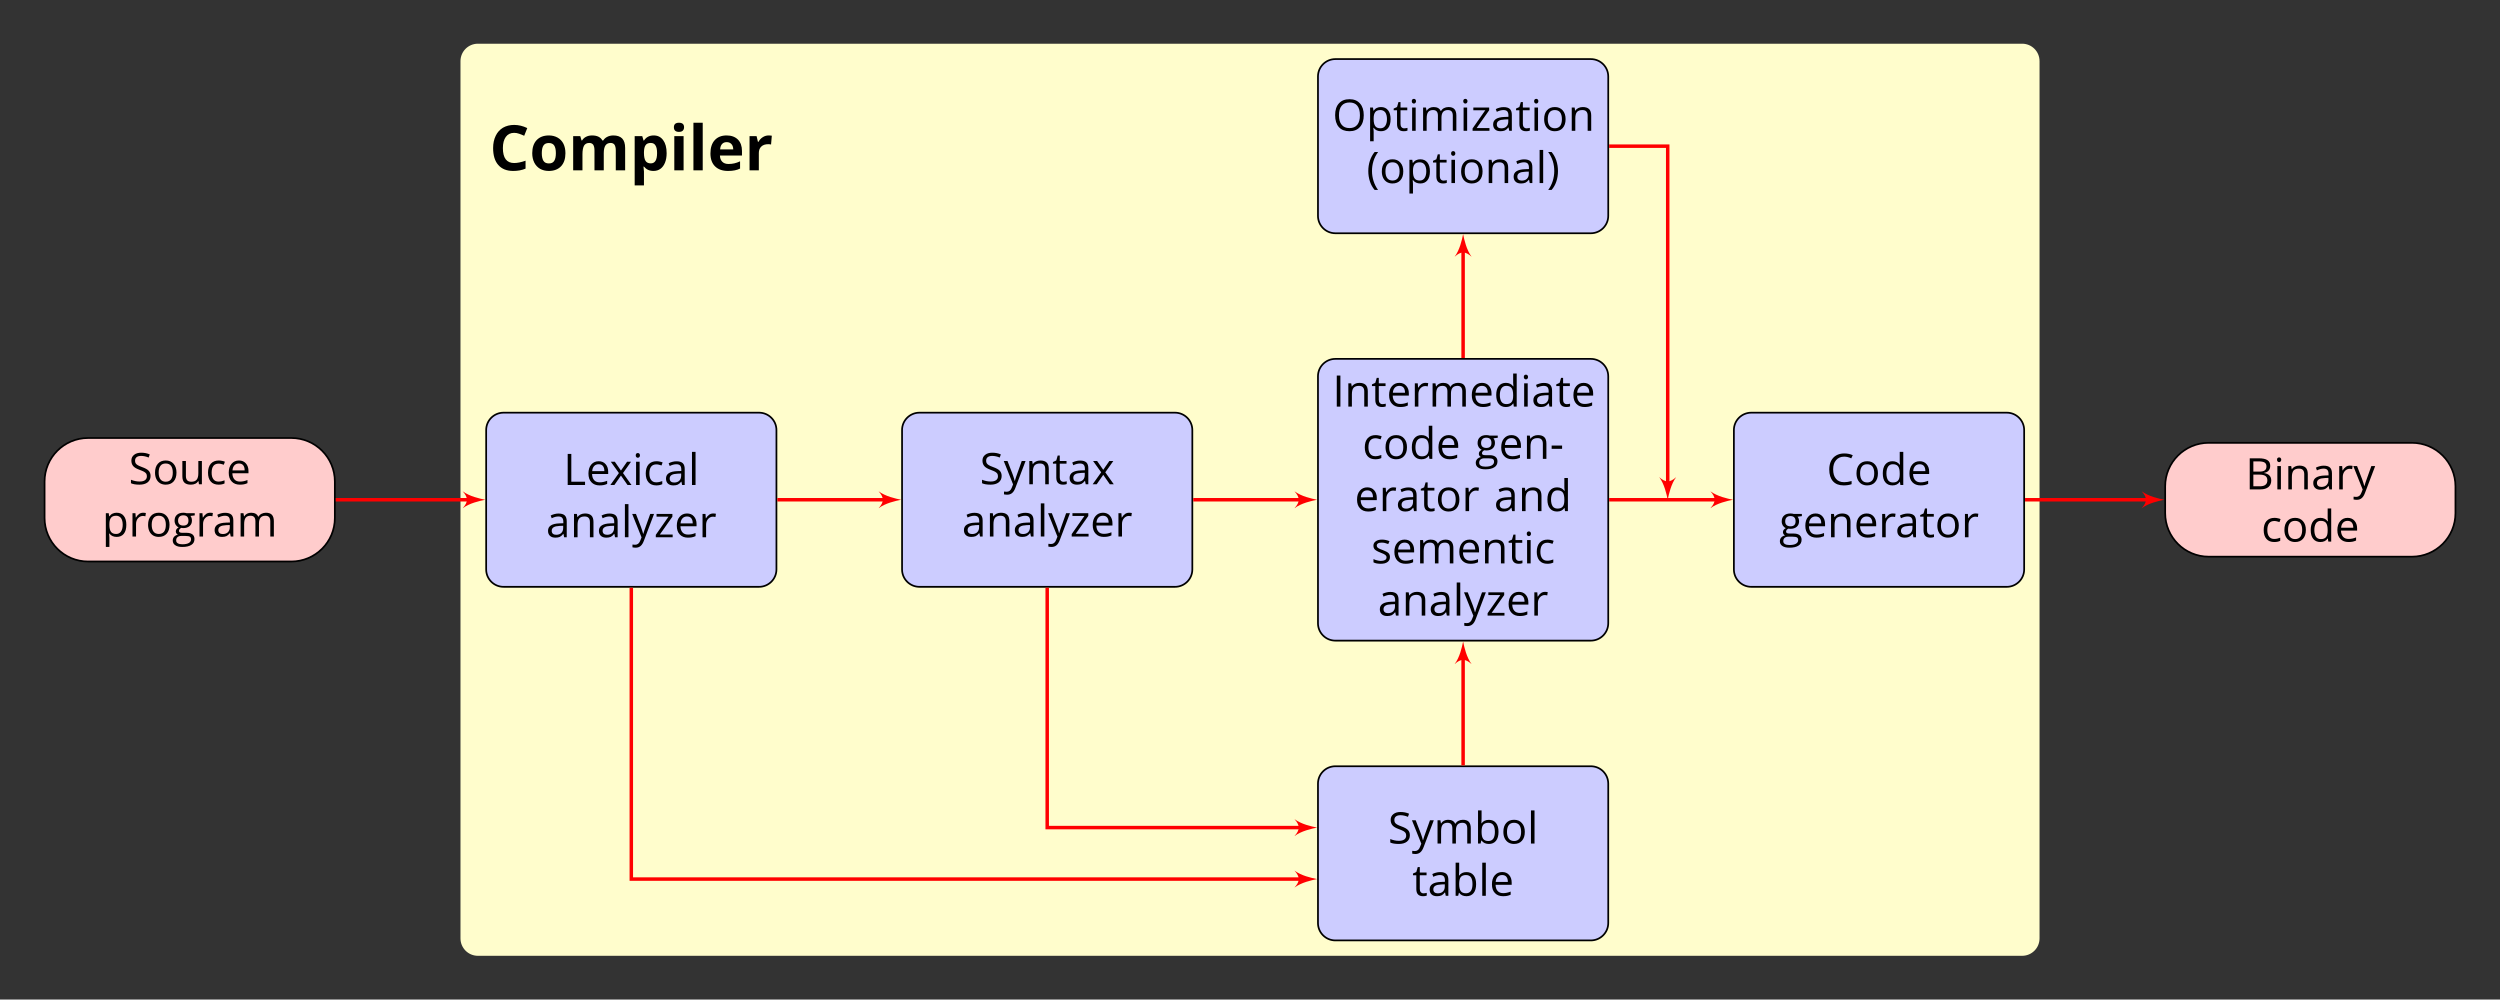 <?xml version="1.0" encoding="UTF-8"?>
<svg xmlns="http://www.w3.org/2000/svg" xmlns:xlink="http://www.w3.org/1999/xlink" width="572.021pt" height="228.695pt" viewBox="0 0 572.021 228.695" version="1.1">
<rect x="0" y="0" width="572.021" height="228.695" fill="#333333" stroke="none"/>
<defs>
<g>
<symbol overflow="visible" id="glyph0-0">
<path style="stroke:none;" d="M 0.938 -7.109 L 0.938 0 L 5.031 0 L 5.031 -7.109 Z M 1.453 -0.5 L 1.453 -6.609 L 4.531 -6.609 L 4.531 -0.5 Z M 1.453 -0.5 "/>
</symbol>
<symbol overflow="visible" id="glyph0-1">
<path style="stroke:none;" d="M 5 -1.891 C 5 -2.375 4.859 -2.781 4.578 -3.078 C 4.297 -3.391 3.781 -3.672 3.031 -3.938 C 2.594 -4.094 2.266 -4.25 2.047 -4.375 C 1.828 -4.5 1.672 -4.656 1.578 -4.812 C 1.484 -4.969 1.453 -5.172 1.453 -5.406 C 1.453 -5.75 1.562 -6 1.812 -6.203 C 2.062 -6.391 2.406 -6.484 2.844 -6.484 C 3.391 -6.484 3.969 -6.359 4.562 -6.109 L 4.812 -6.828 C 4.219 -7.094 3.562 -7.219 2.859 -7.219 C 2.188 -7.219 1.641 -7.062 1.234 -6.734 C 0.812 -6.406 0.609 -5.969 0.609 -5.422 C 0.609 -4.906 0.75 -4.484 1.031 -4.156 C 1.312 -3.828 1.797 -3.547 2.453 -3.312 C 2.922 -3.141 3.281 -2.984 3.516 -2.859 C 3.75 -2.719 3.906 -2.578 4.016 -2.422 C 4.109 -2.266 4.156 -2.062 4.156 -1.812 C 4.156 -1.438 4.016 -1.156 3.734 -0.938 C 3.453 -0.734 3.047 -0.625 2.5 -0.625 C 2.156 -0.625 1.812 -0.656 1.469 -0.734 C 1.125 -0.812 0.812 -0.906 0.516 -1.031 L 0.516 -0.234 C 0.969 -0.016 1.625 0.094 2.469 0.094 C 3.234 0.094 3.859 -0.078 4.312 -0.422 C 4.766 -0.781 5 -1.266 5 -1.891 Z M 5 -1.891 "/>
</symbol>
<symbol overflow="visible" id="glyph0-2">
<path style="stroke:none;" d="M 5.469 -2.672 C 5.469 -3.516 5.25 -4.188 4.797 -4.688 C 4.359 -5.188 3.766 -5.438 3.016 -5.438 C 2.25 -5.438 1.641 -5.188 1.219 -4.703 C 0.781 -4.219 0.562 -3.547 0.562 -2.672 C 0.562 -2.109 0.656 -1.625 0.859 -1.203 C 1.062 -0.781 1.344 -0.469 1.719 -0.234 C 2.094 -0.016 2.516 0.094 2.984 0.094 C 3.766 0.094 4.359 -0.141 4.797 -0.625 C 5.25 -1.125 5.469 -1.797 5.469 -2.672 Z M 1.391 -2.672 C 1.391 -3.359 1.531 -3.875 1.797 -4.219 C 2.062 -4.578 2.469 -4.75 3 -4.75 C 3.531 -4.75 3.938 -4.578 4.219 -4.219 C 4.484 -3.859 4.625 -3.344 4.625 -2.672 C 4.625 -1.984 4.484 -1.469 4.219 -1.109 C 3.938 -0.766 3.531 -0.578 3.016 -0.578 C 2.484 -0.578 2.078 -0.766 1.812 -1.109 C 1.531 -1.469 1.391 -1.984 1.391 -2.672 Z M 1.391 -2.672 "/>
</symbol>
<symbol overflow="visible" id="glyph0-3">
<path style="stroke:none;" d="M 1.609 -5.328 L 0.797 -5.328 L 0.797 -1.844 C 0.797 -1.172 0.953 -0.672 1.281 -0.359 C 1.609 -0.062 2.094 0.094 2.734 0.094 C 3.109 0.094 3.453 0.031 3.75 -0.109 C 4.047 -0.25 4.266 -0.453 4.438 -0.719 L 4.484 -0.719 L 4.594 0 L 5.266 0 L 5.266 -5.328 L 4.453 -5.328 L 4.453 -2.531 C 4.453 -1.844 4.328 -1.344 4.062 -1.031 C 3.812 -0.734 3.406 -0.578 2.844 -0.578 C 2.422 -0.578 2.109 -0.688 1.906 -0.906 C 1.719 -1.109 1.609 -1.438 1.609 -1.875 Z M 1.609 -5.328 "/>
</symbol>
<symbol overflow="visible" id="glyph0-4">
<path style="stroke:none;" d="M 2.984 0.094 C 3.531 0.094 3.984 0 4.344 -0.188 L 4.344 -0.891 C 3.875 -0.703 3.406 -0.609 2.969 -0.609 C 2.453 -0.609 2.062 -0.781 1.797 -1.141 C 1.531 -1.484 1.391 -1.984 1.391 -2.641 C 1.391 -4.031 1.938 -4.719 3.016 -4.719 C 3.188 -4.719 3.375 -4.688 3.578 -4.641 C 3.797 -4.594 3.984 -4.547 4.172 -4.469 L 4.422 -5.156 C 4.266 -5.234 4.062 -5.297 3.812 -5.344 C 3.547 -5.406 3.297 -5.438 3.047 -5.438 C 2.25 -5.438 1.641 -5.188 1.203 -4.703 C 0.781 -4.219 0.562 -3.531 0.562 -2.641 C 0.562 -1.766 0.766 -1.094 1.203 -0.609 C 1.609 -0.141 2.219 0.094 2.984 0.094 Z M 2.984 0.094 "/>
</symbol>
<symbol overflow="visible" id="glyph0-5">
<path style="stroke:none;" d="M 3.109 0.094 C 3.469 0.094 3.781 0.062 4.031 0.016 C 4.281 -0.031 4.562 -0.125 4.844 -0.25 L 4.844 -0.969 C 4.281 -0.734 3.719 -0.609 3.141 -0.609 C 2.594 -0.609 2.172 -0.766 1.875 -1.094 C 1.578 -1.422 1.406 -1.891 1.391 -2.516 L 5.078 -2.516 L 5.078 -3.031 C 5.078 -3.75 4.875 -4.328 4.484 -4.766 C 4.094 -5.219 3.562 -5.438 2.906 -5.438 C 2.188 -5.438 1.625 -5.172 1.203 -4.672 C 0.766 -4.172 0.562 -3.484 0.562 -2.625 C 0.562 -1.766 0.781 -1.109 1.25 -0.625 C 1.703 -0.141 2.328 0.094 3.109 0.094 Z M 2.891 -4.75 C 3.312 -4.75 3.641 -4.625 3.859 -4.359 C 4.094 -4.078 4.203 -3.688 4.203 -3.172 L 1.422 -3.172 C 1.453 -3.672 1.609 -4.062 1.875 -4.344 C 2.125 -4.609 2.469 -4.75 2.891 -4.75 Z M 2.891 -4.75 "/>
</symbol>
<symbol overflow="visible" id="glyph0-6">
<path style="stroke:none;" d="M 3.344 0.094 C 4.031 0.094 4.578 -0.141 4.969 -0.625 C 5.359 -1.109 5.547 -1.797 5.547 -2.672 C 5.547 -3.547 5.359 -4.219 4.969 -4.703 C 4.594 -5.188 4.047 -5.438 3.344 -5.438 C 2.984 -5.438 2.672 -5.375 2.391 -5.234 C 2.109 -5.109 1.875 -4.891 1.672 -4.609 L 1.625 -4.609 L 1.516 -5.328 L 0.859 -5.328 L 0.859 2.391 L 1.672 2.391 L 1.672 0.203 C 1.672 -0.078 1.641 -0.375 1.609 -0.688 L 1.672 -0.688 C 1.859 -0.422 2.109 -0.219 2.391 -0.094 C 2.672 0.031 3 0.094 3.344 0.094 Z M 3.219 -4.75 C 3.688 -4.75 4.062 -4.562 4.328 -4.219 C 4.578 -3.859 4.719 -3.344 4.719 -2.688 C 4.719 -2.031 4.578 -1.516 4.328 -1.141 C 4.062 -0.766 3.703 -0.578 3.234 -0.578 C 2.688 -0.578 2.281 -0.734 2.047 -1.062 C 1.797 -1.391 1.672 -1.922 1.672 -2.672 L 1.672 -2.859 C 1.672 -3.516 1.797 -3.984 2.047 -4.297 C 2.281 -4.594 2.672 -4.75 3.219 -4.75 Z M 3.219 -4.75 "/>
</symbol>
<symbol overflow="visible" id="glyph0-7">
<path style="stroke:none;" d="M 3.297 -5.438 C 2.953 -5.438 2.641 -5.344 2.375 -5.156 C 2.094 -4.953 1.859 -4.688 1.656 -4.344 L 1.609 -4.344 L 1.531 -5.328 L 0.859 -5.328 L 0.859 0 L 1.672 0 L 1.672 -2.859 C 1.672 -3.391 1.828 -3.828 2.125 -4.172 C 2.438 -4.516 2.797 -4.703 3.234 -4.703 C 3.406 -4.703 3.594 -4.672 3.812 -4.625 L 3.922 -5.375 C 3.734 -5.406 3.531 -5.438 3.297 -5.438 Z M 3.297 -5.438 "/>
</symbol>
<symbol overflow="visible" id="glyph0-8">
<path style="stroke:none;" d="M 5.219 -5.328 L 3.375 -5.328 C 3.156 -5.391 2.906 -5.438 2.625 -5.438 C 1.984 -5.438 1.484 -5.281 1.141 -4.953 C 0.781 -4.641 0.609 -4.188 0.609 -3.609 C 0.609 -3.25 0.703 -2.938 0.859 -2.672 C 1.047 -2.406 1.266 -2.203 1.547 -2.094 C 1.312 -1.953 1.156 -1.812 1.047 -1.672 C 0.953 -1.531 0.891 -1.359 0.891 -1.156 C 0.891 -0.984 0.938 -0.844 1.031 -0.703 C 1.125 -0.578 1.234 -0.484 1.375 -0.422 C 1 -0.328 0.703 -0.172 0.5 0.062 C 0.297 0.297 0.188 0.578 0.188 0.906 C 0.188 1.375 0.375 1.75 0.766 2 C 1.141 2.266 1.672 2.391 2.375 2.391 C 3.281 2.391 3.969 2.234 4.438 1.922 C 4.922 1.625 5.156 1.172 5.156 0.578 C 5.156 0.109 5 -0.234 4.688 -0.484 C 4.375 -0.719 3.938 -0.844 3.359 -0.844 L 2.422 -0.844 C 2.125 -0.844 1.922 -0.875 1.797 -0.953 C 1.672 -1.016 1.609 -1.125 1.609 -1.281 C 1.609 -1.547 1.781 -1.781 2.125 -1.969 C 2.266 -1.938 2.422 -1.922 2.578 -1.922 C 3.203 -1.922 3.688 -2.078 4.047 -2.391 C 4.406 -2.703 4.578 -3.125 4.578 -3.641 C 4.578 -3.875 4.547 -4.078 4.484 -4.266 C 4.406 -4.438 4.328 -4.594 4.234 -4.703 L 5.219 -4.828 Z M 0.969 0.891 C 0.969 0.562 1.078 0.312 1.281 0.141 C 1.484 -0.031 1.766 -0.125 2.125 -0.125 L 3.094 -0.125 C 3.594 -0.125 3.922 -0.062 4.109 0.047 C 4.281 0.156 4.375 0.359 4.375 0.641 C 4.375 1 4.219 1.266 3.891 1.469 C 3.562 1.672 3.062 1.781 2.375 1.781 C 1.922 1.781 1.578 1.703 1.328 1.547 C 1.094 1.406 0.969 1.188 0.969 0.891 Z M 1.406 -3.625 C 1.406 -4.031 1.516 -4.328 1.719 -4.531 C 1.922 -4.734 2.203 -4.844 2.594 -4.844 C 3.391 -4.844 3.781 -4.438 3.781 -3.641 C 3.781 -2.875 3.391 -2.5 2.609 -2.5 C 2.234 -2.5 1.938 -2.594 1.719 -2.781 C 1.516 -2.969 1.406 -3.25 1.406 -3.625 Z M 1.406 -3.625 "/>
</symbol>
<symbol overflow="visible" id="glyph0-9">
<path style="stroke:none;" d="M 4.141 0 L 4.734 0 L 4.734 -3.641 C 4.734 -4.266 4.578 -4.719 4.281 -5 C 3.969 -5.281 3.5 -5.422 2.859 -5.422 C 2.547 -5.422 2.234 -5.391 1.922 -5.297 C 1.609 -5.219 1.312 -5.109 1.062 -4.969 L 1.297 -4.344 C 1.859 -4.625 2.375 -4.75 2.812 -4.75 C 3.203 -4.75 3.5 -4.656 3.688 -4.453 C 3.859 -4.25 3.953 -3.953 3.953 -3.531 L 3.953 -3.203 L 3.047 -3.172 C 1.312 -3.109 0.453 -2.547 0.453 -1.469 C 0.453 -0.969 0.609 -0.578 0.906 -0.312 C 1.203 -0.031 1.625 0.094 2.156 0.094 C 2.547 0.094 2.875 0.031 3.141 -0.078 C 3.406 -0.203 3.672 -0.422 3.938 -0.766 L 3.984 -0.766 Z M 2.312 -0.562 C 2 -0.562 1.75 -0.641 1.562 -0.797 C 1.391 -0.953 1.297 -1.172 1.297 -1.469 C 1.297 -1.844 1.453 -2.109 1.734 -2.281 C 2.016 -2.469 2.484 -2.562 3.125 -2.594 L 3.922 -2.625 L 3.922 -2.141 C 3.922 -1.641 3.781 -1.266 3.5 -0.984 C 3.219 -0.703 2.812 -0.562 2.312 -0.562 Z M 2.312 -0.562 "/>
</symbol>
<symbol overflow="visible" id="glyph0-10">
<path style="stroke:none;" d="M 7.656 0 L 8.469 0 L 8.469 -3.484 C 8.469 -4.156 8.312 -4.656 8.016 -4.969 C 7.719 -5.281 7.266 -5.438 6.656 -5.438 C 6.281 -5.438 5.922 -5.344 5.625 -5.188 C 5.328 -5.031 5.094 -4.797 4.938 -4.531 L 4.891 -4.531 C 4.641 -5.125 4.094 -5.438 3.266 -5.438 C 2.922 -5.438 2.609 -5.359 2.328 -5.219 C 2.047 -5.062 1.828 -4.859 1.688 -4.609 L 1.641 -4.609 L 1.516 -5.328 L 0.859 -5.328 L 0.859 0 L 1.672 0 L 1.672 -2.797 C 1.672 -3.484 1.781 -3.984 2.016 -4.297 C 2.25 -4.594 2.625 -4.75 3.125 -4.75 C 3.516 -4.75 3.797 -4.641 3.984 -4.422 C 4.156 -4.219 4.25 -3.891 4.25 -3.469 L 4.25 0 L 5.062 0 L 5.062 -2.984 C 5.062 -3.578 5.188 -4.031 5.422 -4.312 C 5.656 -4.594 6.031 -4.75 6.531 -4.75 C 6.922 -4.75 7.203 -4.641 7.391 -4.422 C 7.562 -4.219 7.656 -3.891 7.656 -3.469 Z M 7.656 0 "/>
</symbol>
<symbol overflow="visible" id="glyph0-11">
<path style="stroke:none;" d="M 0.984 0 L 4.953 0 L 4.953 -0.75 L 1.812 -0.75 L 1.812 -7.109 L 0.984 -7.109 Z M 0.984 0 "/>
</symbol>
<symbol overflow="visible" id="glyph0-12">
<path style="stroke:none;" d="M 2.141 -2.734 L 0.188 0 L 1.109 0 L 2.609 -2.156 L 4.109 0 L 5.016 0 L 3.078 -2.734 L 4.922 -5.328 L 4.016 -5.328 L 2.609 -3.297 L 1.203 -5.328 L 0.281 -5.328 Z M 2.141 -2.734 "/>
</symbol>
<symbol overflow="visible" id="glyph0-13">
<path style="stroke:none;" d="M 1.672 0 L 1.672 -5.328 L 0.859 -5.328 L 0.859 0 Z M 0.781 -6.781 C 0.781 -6.594 0.828 -6.469 0.922 -6.375 C 1.016 -6.281 1.125 -6.234 1.266 -6.234 C 1.391 -6.234 1.516 -6.281 1.594 -6.375 C 1.688 -6.469 1.75 -6.594 1.75 -6.781 C 1.75 -6.953 1.688 -7.094 1.594 -7.188 C 1.516 -7.266 1.391 -7.312 1.266 -7.312 C 1.125 -7.312 1.016 -7.266 0.922 -7.188 C 0.828 -7.109 0.781 -6.969 0.781 -6.781 Z M 0.781 -6.781 "/>
</symbol>
<symbol overflow="visible" id="glyph0-14">
<path style="stroke:none;" d="M 1.672 0 L 1.672 -7.578 L 0.859 -7.578 L 0.859 0 Z M 1.672 0 "/>
</symbol>
<symbol overflow="visible" id="glyph0-15">
<path style="stroke:none;" d="M 4.5 0 L 5.312 0 L 5.312 -3.484 C 5.312 -4.156 5.156 -4.656 4.828 -4.969 C 4.5 -5.281 4.016 -5.438 3.375 -5.438 C 3.016 -5.438 2.672 -5.359 2.375 -5.219 C 2.078 -5.078 1.844 -4.875 1.688 -4.609 L 1.641 -4.609 L 1.516 -5.328 L 0.859 -5.328 L 0.859 0 L 1.672 0 L 1.672 -2.797 C 1.672 -3.5 1.797 -3.984 2.047 -4.297 C 2.312 -4.594 2.719 -4.75 3.281 -4.75 C 3.703 -4.75 4.016 -4.641 4.203 -4.422 C 4.406 -4.203 4.5 -3.891 4.5 -3.453 Z M 4.5 0 "/>
</symbol>
<symbol overflow="visible" id="glyph0-16">
<path style="stroke:none;" d="M 0.016 -5.328 L 2.156 0.031 L 1.859 0.781 C 1.625 1.406 1.234 1.719 0.672 1.719 C 0.453 1.719 0.266 1.703 0.078 1.672 L 0.078 2.312 C 0.312 2.359 0.562 2.391 0.812 2.391 C 1.25 2.391 1.625 2.266 1.922 2.016 C 2.234 1.766 2.5 1.344 2.719 0.734 L 5.016 -5.328 L 4.141 -5.328 C 3.406 -3.266 2.953 -2.047 2.828 -1.641 C 2.688 -1.234 2.609 -0.953 2.562 -0.781 L 2.516 -0.781 C 2.453 -1.094 2.297 -1.594 2.047 -2.297 L 0.875 -5.328 Z M 0.016 -5.328 "/>
</symbol>
<symbol overflow="visible" id="glyph0-17">
<path style="stroke:none;" d="M 4.266 0 L 4.266 -0.625 L 1.328 -0.625 L 4.203 -4.703 L 4.203 -5.328 L 0.578 -5.328 L 0.578 -4.703 L 3.312 -4.703 L 0.406 -0.547 L 0.406 0 Z M 4.266 0 "/>
</symbol>
<symbol overflow="visible" id="glyph0-18">
<path style="stroke:none;" d="M 2.578 -0.562 C 2.312 -0.562 2.109 -0.656 1.953 -0.828 C 1.797 -1 1.719 -1.25 1.719 -1.562 L 1.719 -4.703 L 3.266 -4.703 L 3.266 -5.328 L 1.719 -5.328 L 1.719 -6.578 L 1.25 -6.578 L 0.922 -5.438 L 0.156 -5.094 L 0.156 -4.703 L 0.922 -4.703 L 0.922 -1.531 C 0.922 -0.453 1.438 0.094 2.469 0.094 C 2.594 0.094 2.75 0.078 2.922 0.062 C 3.094 0.031 3.219 0 3.312 -0.047 L 3.312 -0.672 C 3.234 -0.641 3.125 -0.625 3 -0.609 C 2.859 -0.578 2.719 -0.562 2.578 -0.562 Z M 2.578 -0.562 "/>
</symbol>
<symbol overflow="visible" id="glyph0-19">
<path style="stroke:none;" d="M 0.984 0 L 1.812 0 L 1.812 -7.109 L 0.984 -7.109 Z M 0.984 0 "/>
</symbol>
<symbol overflow="visible" id="glyph0-20">
<path style="stroke:none;" d="M 4.484 -0.719 L 4.594 0 L 5.25 0 L 5.25 -7.578 L 4.438 -7.578 L 4.438 -5.406 L 4.469 -5.031 L 4.5 -4.641 L 4.438 -4.641 C 4.047 -5.172 3.5 -5.438 2.766 -5.438 C 2.078 -5.438 1.531 -5.188 1.141 -4.703 C 0.75 -4.219 0.562 -3.531 0.562 -2.656 C 0.562 -1.766 0.75 -1.094 1.141 -0.625 C 1.531 -0.141 2.078 0.094 2.766 0.094 C 3.516 0.094 4.062 -0.172 4.438 -0.719 Z M 2.875 -0.578 C 2.391 -0.578 2.016 -0.75 1.766 -1.094 C 1.531 -1.453 1.391 -1.969 1.391 -2.641 C 1.391 -3.312 1.531 -3.828 1.766 -4.203 C 2.031 -4.578 2.391 -4.75 2.859 -4.75 C 3.406 -4.75 3.812 -4.594 4.062 -4.281 C 4.312 -3.953 4.438 -3.406 4.438 -2.656 L 4.438 -2.484 C 4.438 -1.812 4.328 -1.328 4.062 -1.031 C 3.828 -0.734 3.422 -0.578 2.875 -0.578 Z M 2.875 -0.578 "/>
</symbol>
<symbol overflow="visible" id="glyph0-21">
<path style="stroke:none;" d="M 0.406 -2.297 L 2.797 -2.297 L 2.797 -3.047 L 0.406 -3.047 Z M 0.406 -2.297 "/>
</symbol>
<symbol overflow="visible" id="glyph0-22">
<path style="stroke:none;" d="M 4.297 -1.453 C 4.297 -1.812 4.188 -2.109 3.969 -2.344 C 3.75 -2.562 3.312 -2.797 2.688 -3.031 C 2.219 -3.203 1.906 -3.328 1.75 -3.422 C 1.594 -3.516 1.469 -3.609 1.391 -3.719 C 1.328 -3.812 1.281 -3.938 1.281 -4.078 C 1.281 -4.281 1.375 -4.453 1.578 -4.578 C 1.766 -4.703 2.062 -4.75 2.438 -4.75 C 2.875 -4.75 3.359 -4.641 3.906 -4.422 L 4.188 -5.078 C 3.641 -5.312 3.078 -5.438 2.5 -5.438 C 1.891 -5.438 1.406 -5.312 1.047 -5.047 C 0.688 -4.797 0.516 -4.453 0.516 -4.031 C 0.516 -3.781 0.562 -3.578 0.672 -3.391 C 0.766 -3.219 0.922 -3.062 1.141 -2.938 C 1.344 -2.797 1.703 -2.625 2.188 -2.438 C 2.719 -2.25 3.062 -2.062 3.25 -1.922 C 3.422 -1.766 3.516 -1.594 3.516 -1.391 C 3.516 -1.109 3.406 -0.906 3.172 -0.766 C 2.953 -0.641 2.625 -0.562 2.203 -0.562 C 1.938 -0.562 1.656 -0.609 1.359 -0.688 C 1.062 -0.75 0.781 -0.859 0.531 -0.984 L 0.531 -0.234 C 0.922 -0.016 1.484 0.094 2.188 0.094 C 2.859 0.094 3.375 -0.031 3.75 -0.312 C 4.109 -0.578 4.297 -0.953 4.297 -1.453 Z M 4.297 -1.453 "/>
</symbol>
<symbol overflow="visible" id="glyph0-23">
<path style="stroke:none;" d="M 4.031 -6.484 C 4.562 -6.484 5.094 -6.359 5.641 -6.094 L 5.984 -6.812 C 5.438 -7.078 4.781 -7.219 4.031 -7.219 C 3.328 -7.219 2.719 -7.062 2.203 -6.766 C 1.688 -6.469 1.297 -6.047 1.016 -5.5 C 0.75 -4.953 0.609 -4.297 0.609 -3.562 C 0.609 -2.391 0.891 -1.5 1.453 -0.859 C 2.031 -0.219 2.844 0.094 3.891 0.094 C 4.609 0.094 5.219 0 5.719 -0.188 L 5.719 -0.906 C 5.078 -0.719 4.516 -0.641 4.016 -0.641 C 3.203 -0.641 2.578 -0.891 2.156 -1.406 C 1.719 -1.906 1.5 -2.625 1.5 -3.562 C 1.5 -4.469 1.719 -5.172 2.172 -5.688 C 2.625 -6.219 3.234 -6.484 4.031 -6.484 Z M 4.031 -6.484 "/>
</symbol>
<symbol overflow="visible" id="glyph0-24">
<path style="stroke:none;" d="M 3.344 -5.422 C 2.594 -5.422 2.047 -5.156 1.672 -4.625 L 1.625 -4.625 C 1.656 -4.953 1.672 -5.312 1.672 -5.734 L 1.672 -7.578 L 0.859 -7.578 L 0.859 0 L 1.438 0 L 1.609 -0.688 L 1.672 -0.688 C 1.859 -0.422 2.109 -0.219 2.391 -0.094 C 2.672 0.031 3 0.094 3.344 0.094 C 4.031 0.094 4.578 -0.141 4.969 -0.625 C 5.359 -1.109 5.547 -1.797 5.547 -2.672 C 5.547 -3.547 5.359 -4.219 4.969 -4.703 C 4.578 -5.188 4.047 -5.422 3.344 -5.422 Z M 3.219 -4.75 C 3.734 -4.75 4.109 -4.578 4.359 -4.234 C 4.594 -3.891 4.719 -3.375 4.719 -2.688 C 4.719 -2 4.594 -1.484 4.359 -1.125 C 4.109 -0.766 3.734 -0.578 3.234 -0.578 C 2.688 -0.578 2.281 -0.734 2.047 -1.062 C 1.797 -1.391 1.672 -1.922 1.672 -2.672 C 1.672 -3.422 1.781 -3.953 2.031 -4.281 C 2.266 -4.578 2.672 -4.75 3.219 -4.75 Z M 3.219 -4.75 "/>
</symbol>
<symbol overflow="visible" id="glyph0-25">
<path style="stroke:none;" d="M 7.156 -3.562 C 7.156 -4.719 6.875 -5.609 6.297 -6.25 C 5.719 -6.906 4.922 -7.234 3.906 -7.234 C 2.844 -7.234 2.031 -6.906 1.469 -6.266 C 0.891 -5.641 0.609 -4.734 0.609 -3.578 C 0.609 -2.406 0.891 -1.5 1.453 -0.859 C 2.031 -0.219 2.844 0.094 3.891 0.094 C 4.922 0.094 5.719 -0.234 6.281 -0.875 C 6.875 -1.531 7.156 -2.422 7.156 -3.562 Z M 1.484 -3.562 C 1.484 -4.516 1.688 -5.25 2.109 -5.75 C 2.516 -6.234 3.109 -6.484 3.906 -6.484 C 4.688 -6.484 5.281 -6.234 5.672 -5.75 C 6.078 -5.25 6.281 -4.531 6.281 -3.562 C 6.281 -2.594 6.078 -1.875 5.672 -1.375 C 5.266 -0.875 4.672 -0.625 3.891 -0.625 C 3.109 -0.625 2.516 -0.875 2.109 -1.375 C 1.688 -1.875 1.484 -2.609 1.484 -3.562 Z M 1.484 -3.562 "/>
</symbol>
<symbol overflow="visible" id="glyph0-26">
<path style="stroke:none;" d="M 0.406 -2.734 C 0.406 -1.891 0.531 -1.094 0.781 -0.359 C 1.016 0.375 1.391 1.031 1.859 1.578 L 2.641 1.578 C 2.188 0.969 1.844 0.281 1.609 -0.453 C 1.375 -1.203 1.25 -1.969 1.25 -2.734 C 1.25 -3.531 1.359 -4.297 1.594 -5.047 C 1.828 -5.797 2.188 -6.484 2.656 -7.109 L 1.859 -7.109 C 1.391 -6.547 1.031 -5.891 0.781 -5.141 C 0.531 -4.391 0.406 -3.594 0.406 -2.734 Z M 0.406 -2.734 "/>
</symbol>
<symbol overflow="visible" id="glyph0-27">
<path style="stroke:none;" d="M 2.547 -2.734 C 2.547 -3.578 2.422 -4.391 2.172 -5.141 C 1.922 -5.891 1.562 -6.547 1.078 -7.109 L 0.297 -7.109 C 0.766 -6.484 1.109 -5.797 1.359 -5.047 C 1.594 -4.297 1.703 -3.531 1.703 -2.734 C 1.703 -1.969 1.578 -1.203 1.344 -0.453 C 1.109 0.281 0.766 0.969 0.312 1.578 L 1.078 1.578 C 1.562 1.031 1.922 0.391 2.172 -0.344 C 2.422 -1.078 2.547 -1.875 2.547 -2.734 Z M 2.547 -2.734 "/>
</symbol>
<symbol overflow="visible" id="glyph0-28">
<path style="stroke:none;" d="M 0.984 -7.109 L 0.984 0 L 3.453 0 C 4.234 0 4.828 -0.188 5.266 -0.531 C 5.688 -0.891 5.906 -1.391 5.906 -2.031 C 5.906 -2.969 5.375 -3.547 4.281 -3.734 L 4.281 -3.781 C 4.734 -3.859 5.078 -4.031 5.312 -4.312 C 5.547 -4.578 5.672 -4.938 5.672 -5.359 C 5.672 -5.969 5.469 -6.406 5.031 -6.688 C 4.609 -6.969 3.938 -7.109 2.984 -7.109 Z M 1.812 -4.062 L 1.812 -6.406 L 3.016 -6.406 C 3.641 -6.406 4.094 -6.312 4.391 -6.141 C 4.672 -5.953 4.812 -5.672 4.812 -5.266 C 4.812 -4.844 4.688 -4.531 4.422 -4.344 C 4.172 -4.156 3.75 -4.062 3.172 -4.062 Z M 1.812 -3.375 L 3.219 -3.375 C 3.828 -3.375 4.281 -3.266 4.578 -3.062 C 4.875 -2.844 5.016 -2.531 5.016 -2.078 C 5.016 -1.609 4.875 -1.266 4.578 -1.047 C 4.297 -0.812 3.859 -0.703 3.297 -0.703 L 1.812 -0.703 Z M 1.812 -3.375 "/>
</symbol>
<symbol overflow="visible" id="glyph1-0">
<path style="stroke:none;" d="M 1.359 -10.234 L 1.359 0 L 7.234 0 L 7.234 -10.234 Z M 2.078 -0.734 L 2.078 -9.516 L 6.516 -9.516 L 6.516 -0.734 Z M 2.078 -0.734 "/>
</symbol>
<symbol overflow="visible" id="glyph1-1">
<path style="stroke:none;" d="M 5.641 -8.578 C 6.016 -8.578 6.391 -8.516 6.781 -8.375 C 7.172 -8.25 7.547 -8.078 7.938 -7.906 L 8.641 -9.672 C 7.641 -10.156 6.625 -10.391 5.641 -10.391 C 4.672 -10.391 3.812 -10.172 3.078 -9.75 C 2.359 -9.312 1.797 -8.703 1.422 -7.906 C 1.031 -7.109 0.828 -6.172 0.828 -5.109 C 0.828 -3.422 1.219 -2.109 2.016 -1.219 C 2.812 -0.312 3.938 0.141 5.438 0.141 C 6.469 0.141 7.406 -0.031 8.25 -0.391 L 8.25 -2.203 C 7.234 -1.844 6.359 -1.672 5.641 -1.672 C 3.922 -1.672 3.062 -2.812 3.062 -5.094 C 3.062 -6.188 3.297 -7.047 3.734 -7.656 C 4.188 -8.266 4.812 -8.578 5.641 -8.578 Z M 5.641 -8.578 "/>
</symbol>
<symbol overflow="visible" id="glyph1-2">
<path style="stroke:none;" d="M 2.828 -3.922 C 2.828 -4.703 2.953 -5.297 3.203 -5.672 C 3.453 -6.062 3.859 -6.25 4.438 -6.25 C 5 -6.25 5.422 -6.062 5.672 -5.672 C 5.922 -5.281 6.047 -4.703 6.047 -3.922 C 6.047 -3.156 5.922 -2.562 5.672 -2.172 C 5.422 -1.766 5.016 -1.578 4.453 -1.578 C 3.875 -1.578 3.453 -1.766 3.203 -2.172 C 2.953 -2.578 2.828 -3.156 2.828 -3.922 Z M 8.234 -3.922 C 8.234 -4.75 8.078 -5.469 7.781 -6.078 C 7.469 -6.688 7.031 -7.156 6.453 -7.484 C 5.875 -7.812 5.203 -7.984 4.469 -7.984 C 3.25 -7.984 2.312 -7.625 1.641 -6.906 C 0.984 -6.203 0.641 -5.203 0.641 -3.922 C 0.641 -3.109 0.797 -2.391 1.109 -1.766 C 1.422 -1.156 1.859 -0.688 2.438 -0.344 C 3 -0.031 3.672 0.141 4.422 0.141 C 5.609 0.141 6.562 -0.219 7.234 -0.938 C 7.906 -1.656 8.234 -2.656 8.234 -3.922 Z M 8.234 -3.922 "/>
</symbol>
<symbol overflow="visible" id="glyph1-3">
<path style="stroke:none;" d="M 8.125 0 L 8.125 -3.922 C 8.125 -4.734 8.266 -5.344 8.516 -5.703 C 8.781 -6.078 9.172 -6.266 9.688 -6.266 C 10.094 -6.266 10.391 -6.125 10.594 -5.844 C 10.766 -5.562 10.875 -5.141 10.875 -4.578 L 10.875 0 L 13.016 0 L 13.016 -5.109 C 13.016 -6.109 12.781 -6.828 12.328 -7.297 C 11.875 -7.75 11.203 -7.984 10.312 -7.984 C 9.812 -7.984 9.344 -7.875 8.938 -7.672 C 8.531 -7.469 8.219 -7.188 8 -6.828 L 7.812 -6.828 C 7.406 -7.594 6.609 -7.984 5.438 -7.984 C 4.922 -7.984 4.469 -7.875 4.062 -7.672 C 3.672 -7.469 3.375 -7.188 3.156 -6.828 L 3.047 -6.828 L 2.75 -7.828 L 1.125 -7.828 L 1.125 0 L 3.25 0 L 3.25 -3.688 C 3.25 -4.594 3.391 -5.266 3.625 -5.672 C 3.875 -6.062 4.266 -6.266 4.812 -6.266 C 5.219 -6.266 5.516 -6.125 5.719 -5.844 C 5.891 -5.562 6 -5.141 6 -4.578 L 6 0 Z M 8.125 0 "/>
</symbol>
<symbol overflow="visible" id="glyph1-4">
<path style="stroke:none;" d="M 5.422 0.141 C 6.031 0.141 6.562 -0.016 7.016 -0.344 C 7.469 -0.672 7.812 -1.141 8.062 -1.75 C 8.312 -2.375 8.438 -3.094 8.438 -3.922 C 8.438 -5.203 8.172 -6.188 7.641 -6.906 C 7.125 -7.625 6.406 -7.984 5.484 -7.984 C 4.5 -7.984 3.75 -7.594 3.25 -6.812 L 3.156 -6.812 L 2.859 -7.828 L 1.125 -7.828 L 1.125 3.453 L 3.25 3.453 L 3.25 0.266 C 3.25 0.172 3.219 -0.203 3.141 -0.859 L 3.25 -0.859 C 3.781 -0.203 4.5 0.141 5.422 0.141 Z M 4.797 -6.266 C 5.297 -6.266 5.672 -6.078 5.891 -5.688 C 6.141 -5.312 6.25 -4.734 6.25 -3.953 C 6.25 -2.375 5.781 -1.594 4.812 -1.594 C 4.281 -1.594 3.875 -1.766 3.625 -2.141 C 3.391 -2.5 3.25 -3.109 3.25 -3.938 L 3.25 -4.172 C 3.266 -4.922 3.391 -5.453 3.641 -5.781 C 3.875 -6.109 4.266 -6.266 4.797 -6.266 Z M 4.797 -6.266 "/>
</symbol>
<symbol overflow="visible" id="glyph1-5">
<path style="stroke:none;" d="M 1.031 -9.859 C 1.031 -9.156 1.422 -8.797 2.188 -8.797 C 2.578 -8.797 2.875 -8.891 3.062 -9.078 C 3.25 -9.266 3.359 -9.531 3.359 -9.859 C 3.359 -10.547 2.969 -10.891 2.188 -10.891 C 1.422 -10.891 1.031 -10.547 1.031 -9.859 Z M 3.25 0 L 3.25 -7.828 L 1.125 -7.828 L 1.125 0 Z M 3.25 0 "/>
</symbol>
<symbol overflow="visible" id="glyph1-6">
<path style="stroke:none;" d="M 3.25 0 L 3.25 -10.891 L 1.125 -10.891 L 1.125 0 Z M 3.25 0 "/>
</symbol>
<symbol overflow="visible" id="glyph1-7">
<path style="stroke:none;" d="M 4.359 -6.453 C 4.812 -6.453 5.172 -6.312 5.438 -6.016 C 5.703 -5.75 5.844 -5.328 5.859 -4.797 L 2.859 -4.797 C 2.891 -5.328 3.047 -5.75 3.297 -6.016 C 3.562 -6.312 3.906 -6.453 4.359 -6.453 Z M 4.672 0.141 C 5.281 0.141 5.797 0.094 6.219 0 C 6.641 -0.078 7.047 -0.219 7.422 -0.406 L 7.422 -2.062 C 6.969 -1.844 6.516 -1.688 6.094 -1.594 C 5.688 -1.5 5.234 -1.453 4.766 -1.453 C 4.156 -1.453 3.688 -1.625 3.344 -1.969 C 3.016 -2.297 2.828 -2.781 2.812 -3.391 L 7.859 -3.391 L 7.859 -4.422 C 7.859 -5.531 7.547 -6.406 6.938 -7.031 C 6.312 -7.656 5.453 -7.984 4.344 -7.984 C 3.188 -7.984 2.281 -7.625 1.625 -6.906 C 0.969 -6.188 0.641 -5.172 0.641 -3.859 C 0.641 -2.578 1 -1.594 1.703 -0.906 C 2.422 -0.203 3.406 0.141 4.672 0.141 Z M 4.672 0.141 "/>
</symbol>
<symbol overflow="visible" id="glyph1-8">
<path style="stroke:none;" d="M 5.484 -7.984 C 5 -7.984 4.547 -7.844 4.141 -7.578 C 3.719 -7.312 3.406 -6.953 3.156 -6.516 L 3.047 -6.516 L 2.734 -7.828 L 1.125 -7.828 L 1.125 0 L 3.25 0 L 3.25 -3.984 C 3.25 -4.609 3.453 -5.109 3.828 -5.453 C 4.203 -5.812 4.734 -5.984 5.422 -5.984 C 5.672 -5.984 5.875 -5.953 6.047 -5.906 L 6.219 -7.922 C 6.016 -7.953 5.781 -7.984 5.484 -7.984 Z M 5.484 -7.984 "/>
</symbol>
</g>
</defs>
<g id="surface1">
<path style="fill-rule:nonzero;fill:rgb(100%,79.999%,79.999%);fill-opacity:1;stroke-width:0.399;stroke-linecap:butt;stroke-linejoin:miter;stroke:rgb(0%,0%,0%);stroke-opacity:1;stroke-miterlimit:10;" d="M 23.244 14.129 L -23.248 14.129 C -28.748 14.129 -33.209 9.668 -33.209 4.168 L -33.209 -4.168 C -33.209 -9.672 -28.748 -14.129 -23.248 -14.129 L 23.244 -14.129 C 28.748 -14.129 33.209 -9.672 33.209 -4.168 L 33.209 4.168 C 33.209 9.668 28.748 14.129 23.244 14.129 Z M 23.244 14.129 " transform="matrix(1,0,0,-1,43.408,114.348)"/>
<g style="fill:rgb(0%,0%,0%);fill-opacity:1;">
  <use xlink:href="#glyph0-1" x="29.45" y="110.801"/>
  <use xlink:href="#glyph0-2" x="34.91" y="110.801"/>
  <use xlink:href="#glyph0-3" x="40.927" y="110.801"/>
  <use xlink:href="#glyph0-4" x="47.034" y="110.801"/>
  <use xlink:href="#glyph0-5" x="51.776" y="110.801"/>
</g>
<g style="fill:rgb(0%,0%,0%);fill-opacity:1;">
  <use xlink:href="#glyph0-6" x="23.358" y="122.756"/>
  <use xlink:href="#glyph0-7" x="29.455" y="122.756"/>
</g>
<g style="fill:rgb(0%,0%,0%);fill-opacity:1;">
  <use xlink:href="#glyph0-2" x="33.321" y="122.756"/>
  <use xlink:href="#glyph0-8" x="39.338" y="122.756"/>
  <use xlink:href="#glyph0-7" x="44.788" y="122.756"/>
</g>
<g style="fill:rgb(0%,0%,0%);fill-opacity:1;">
  <use xlink:href="#glyph0-9" x="48.653" y="122.756"/>
  <use xlink:href="#glyph0-10" x="54.192" y="122.756"/>
</g>
<path style=" stroke:none;fill-rule:nonzero;fill:rgb(100%,98.979%,80%);fill-opacity:1;" d="M 462.68 10 L 109.348 10 C 107.145 10 105.363 11.785 105.363 13.984 L 105.363 214.711 C 105.363 216.914 107.145 218.695 109.348 218.695 L 462.68 218.695 C 464.883 218.695 466.664 216.914 466.664 214.711 L 466.664 13.984 C 466.664 11.785 464.883 10 462.68 10 Z M 462.68 10 "/>
<path style="fill-rule:nonzero;fill:rgb(79.999%,79.999%,100%);fill-opacity:1;stroke-width:0.399;stroke-linecap:butt;stroke-linejoin:miter;stroke:rgb(0%,0%,0%);stroke-opacity:1;stroke-miterlimit:10;" d="M 62.63 19.926 L 4.185 19.926 C 1.982 19.926 0.2 18.141 0.2 15.942 L 0.2 -15.941 C 0.2 -18.14 1.982 -19.925 4.185 -19.925 L 62.63 -19.925 C 64.833 -19.925 66.618 -18.14 66.618 -15.941 L 66.618 15.942 C 66.618 18.141 64.833 19.926 62.63 19.926 Z M 62.63 19.926 " transform="matrix(1,0,0,-1,111.038,114.348)"/>
<g style="fill:rgb(0%,0%,0%);fill-opacity:1;">
  <use xlink:href="#glyph0-11" x="128.909" y="110.97"/>
  <use xlink:href="#glyph0-5" x="134.08" y="110.97"/>
</g>
<g style="fill:rgb(0%,0%,0%);fill-opacity:1;">
  <use xlink:href="#glyph0-12" x="139.469" y="110.97"/>
  <use xlink:href="#glyph0-13" x="144.68" y="110.97"/>
  <use xlink:href="#glyph0-4" x="147.19" y="110.97"/>
  <use xlink:href="#glyph0-9" x="151.933" y="110.97"/>
  <use xlink:href="#glyph0-14" x="157.472" y="110.97"/>
</g>
<g style="fill:rgb(0%,0%,0%);fill-opacity:1;">
  <use xlink:href="#glyph0-9" x="124.939" y="122.925"/>
  <use xlink:href="#glyph0-15" x="130.478" y="122.925"/>
  <use xlink:href="#glyph0-9" x="136.585" y="122.925"/>
  <use xlink:href="#glyph0-14" x="142.124" y="122.925"/>
  <use xlink:href="#glyph0-16" x="144.635" y="122.925"/>
  <use xlink:href="#glyph0-17" x="149.646" y="122.925"/>
  <use xlink:href="#glyph0-5" x="154.299" y="122.925"/>
  <use xlink:href="#glyph0-7" x="159.888" y="122.925"/>
</g>
<path style="fill-rule:nonzero;fill:rgb(79.999%,79.999%,100%);fill-opacity:1;stroke-width:0.399;stroke-linecap:butt;stroke-linejoin:miter;stroke:rgb(0%,0%,0%);stroke-opacity:1;stroke-miterlimit:10;" d="M 157.794 19.926 L 99.349 19.926 C 97.146 19.926 95.36 18.141 95.36 15.942 L 95.36 -15.941 C 95.36 -18.14 97.146 -19.925 99.349 -19.925 L 157.794 -19.925 C 159.997 -19.925 161.778 -18.14 161.778 -15.941 L 161.778 15.942 C 161.778 18.141 159.997 19.926 157.794 19.926 Z M 157.794 19.926 " transform="matrix(1,0,0,-1,111.038,114.348)"/>
<g style="fill:rgb(0%,0%,0%);fill-opacity:1;">
  <use xlink:href="#glyph0-1" x="224.186" y="110.801"/>
  <use xlink:href="#glyph0-16" x="229.646" y="110.801"/>
  <use xlink:href="#glyph0-15" x="234.657" y="110.801"/>
  <use xlink:href="#glyph0-18" x="240.764" y="110.801"/>
  <use xlink:href="#glyph0-9" x="244.281" y="110.801"/>
  <use xlink:href="#glyph0-12" x="249.82" y="110.801"/>
</g>
<g style="fill:rgb(0%,0%,0%);fill-opacity:1;">
  <use xlink:href="#glyph0-9" x="220.101" y="122.756"/>
  <use xlink:href="#glyph0-15" x="225.64" y="122.756"/>
  <use xlink:href="#glyph0-9" x="231.747" y="122.756"/>
  <use xlink:href="#glyph0-14" x="237.286" y="122.756"/>
  <use xlink:href="#glyph0-16" x="239.797" y="122.756"/>
  <use xlink:href="#glyph0-17" x="244.808" y="122.756"/>
  <use xlink:href="#glyph0-5" x="249.461" y="122.756"/>
  <use xlink:href="#glyph0-7" x="255.05" y="122.756"/>
</g>
<path style="fill-rule:nonzero;fill:rgb(79.999%,79.999%,100%);fill-opacity:1;stroke-width:0.399;stroke-linecap:butt;stroke-linejoin:miter;stroke:rgb(0%,0%,0%);stroke-opacity:1;stroke-miterlimit:10;" d="M 252.958 32.231 L 194.509 32.231 C 192.31 32.231 190.524 30.45 190.524 28.246 L 190.524 -28.246 C 190.524 -30.449 192.31 -32.234 194.509 -32.234 L 252.958 -32.234 C 255.157 -32.234 256.942 -30.449 256.942 -28.246 L 256.942 28.246 C 256.942 30.45 255.157 32.231 252.958 32.231 Z M 252.958 32.231 " transform="matrix(1,0,0,-1,111.038,114.348)"/>
<g style="fill:rgb(0%,0%,0%);fill-opacity:1;">
  <use xlink:href="#glyph0-19" x="304.882" y="93.038"/>
</g>
<g style="fill:rgb(0%,0%,0%);fill-opacity:1;">
  <use xlink:href="#glyph0-15" x="307.652" y="93.038"/>
  <use xlink:href="#glyph0-18" x="313.759" y="93.038"/>
  <use xlink:href="#glyph0-5" x="317.276" y="93.038"/>
  <use xlink:href="#glyph0-7" x="322.865" y="93.038"/>
  <use xlink:href="#glyph0-10" x="326.93" y="93.038"/>
  <use xlink:href="#glyph0-5" x="336.195" y="93.038"/>
  <use xlink:href="#glyph0-20" x="341.784" y="93.038"/>
  <use xlink:href="#glyph0-13" x="347.881" y="93.038"/>
  <use xlink:href="#glyph0-9" x="350.392" y="93.038"/>
  <use xlink:href="#glyph0-18" x="355.931" y="93.038"/>
  <use xlink:href="#glyph0-5" x="359.448" y="93.038"/>
</g>
<g style="fill:rgb(0%,0%,0%);fill-opacity:1;">
  <use xlink:href="#glyph0-4" x="311.715" y="104.993"/>
  <use xlink:href="#glyph0-2" x="316.457" y="104.993"/>
  <use xlink:href="#glyph0-20" x="322.475" y="104.993"/>
  <use xlink:href="#glyph0-5" x="328.572" y="104.993"/>
</g>
<g style="fill:rgb(0%,0%,0%);fill-opacity:1;">
  <use xlink:href="#glyph0-8" x="337.478" y="104.993"/>
  <use xlink:href="#glyph0-5" x="342.928" y="104.993"/>
  <use xlink:href="#glyph0-15" x="348.517" y="104.993"/>
  <use xlink:href="#glyph0-21" x="354.624" y="104.993"/>
</g>
<g style="fill:rgb(0%,0%,0%);fill-opacity:1;">
  <use xlink:href="#glyph0-5" x="309.942" y="116.948"/>
  <use xlink:href="#glyph0-7" x="315.531" y="116.948"/>
</g>
<g style="fill:rgb(0%,0%,0%);fill-opacity:1;">
  <use xlink:href="#glyph0-9" x="319.397" y="116.948"/>
  <use xlink:href="#glyph0-18" x="324.936" y="116.948"/>
  <use xlink:href="#glyph0-2" x="328.453" y="116.948"/>
  <use xlink:href="#glyph0-7" x="334.47" y="116.948"/>
</g>
<g style="fill:rgb(0%,0%,0%);fill-opacity:1;">
  <use xlink:href="#glyph0-9" x="341.852" y="116.948"/>
  <use xlink:href="#glyph0-15" x="347.391" y="116.948"/>
  <use xlink:href="#glyph0-20" x="353.498" y="116.948"/>
</g>
<g style="fill:rgb(0%,0%,0%);fill-opacity:1;">
  <use xlink:href="#glyph0-22" x="313.734" y="128.903"/>
  <use xlink:href="#glyph0-5" x="318.486" y="128.903"/>
  <use xlink:href="#glyph0-10" x="324.075" y="128.903"/>
  <use xlink:href="#glyph0-5" x="333.34" y="128.903"/>
  <use xlink:href="#glyph0-15" x="338.929" y="128.903"/>
  <use xlink:href="#glyph0-18" x="345.036" y="128.903"/>
  <use xlink:href="#glyph0-13" x="348.553" y="128.903"/>
  <use xlink:href="#glyph0-4" x="351.064" y="128.903"/>
</g>
<g style="fill:rgb(0%,0%,0%);fill-opacity:1;">
  <use xlink:href="#glyph0-9" x="315.263" y="140.858"/>
  <use xlink:href="#glyph0-15" x="320.802" y="140.858"/>
  <use xlink:href="#glyph0-9" x="326.909" y="140.858"/>
  <use xlink:href="#glyph0-14" x="332.448" y="140.858"/>
  <use xlink:href="#glyph0-16" x="334.959" y="140.858"/>
  <use xlink:href="#glyph0-17" x="339.97" y="140.858"/>
  <use xlink:href="#glyph0-5" x="344.623" y="140.858"/>
  <use xlink:href="#glyph0-7" x="350.212" y="140.858"/>
</g>
<path style="fill-rule:nonzero;fill:rgb(79.999%,79.999%,100%);fill-opacity:1;stroke-width:0.399;stroke-linecap:butt;stroke-linejoin:miter;stroke:rgb(0%,0%,0%);stroke-opacity:1;stroke-miterlimit:10;" d="M 348.122 19.926 L 289.673 19.926 C 287.474 19.926 285.689 18.141 285.689 15.942 L 285.689 -15.941 C 285.689 -18.14 287.474 -19.925 289.673 -19.925 L 348.122 -19.925 C 350.321 -19.925 352.107 -18.14 352.107 -15.941 L 352.107 15.942 C 352.107 18.141 350.321 19.926 348.122 19.926 Z M 348.122 19.926 " transform="matrix(1,0,0,-1,111.038,114.348)"/>
<g style="fill:rgb(0%,0%,0%);fill-opacity:1;">
  <use xlink:href="#glyph0-23" x="417.942" y="110.97"/>
  <use xlink:href="#glyph0-2" x="424.218" y="110.97"/>
  <use xlink:href="#glyph0-20" x="430.236" y="110.97"/>
  <use xlink:href="#glyph0-5" x="436.333" y="110.97"/>
</g>
<g style="fill:rgb(0%,0%,0%);fill-opacity:1;">
  <use xlink:href="#glyph0-8" x="407.062" y="122.925"/>
  <use xlink:href="#glyph0-5" x="412.512" y="122.925"/>
  <use xlink:href="#glyph0-15" x="418.101" y="122.925"/>
  <use xlink:href="#glyph0-5" x="424.208" y="122.925"/>
  <use xlink:href="#glyph0-7" x="429.797" y="122.925"/>
</g>
<g style="fill:rgb(0%,0%,0%);fill-opacity:1;">
  <use xlink:href="#glyph0-9" x="433.662" y="122.925"/>
  <use xlink:href="#glyph0-18" x="439.201" y="122.925"/>
  <use xlink:href="#glyph0-2" x="442.718" y="122.925"/>
  <use xlink:href="#glyph0-7" x="448.736" y="122.925"/>
</g>
<path style="fill-rule:nonzero;fill:rgb(79.999%,79.999%,100%);fill-opacity:1;stroke-width:0.399;stroke-linecap:butt;stroke-linejoin:miter;stroke:rgb(0%,0%,0%);stroke-opacity:1;stroke-miterlimit:10;" d="M 252.958 -60.976 L 194.509 -60.976 C 192.31 -60.976 190.524 -62.761 190.524 -64.965 L 190.524 -96.843 C 190.524 -99.047 192.31 -100.828 194.509 -100.828 L 252.958 -100.828 C 255.157 -100.828 256.942 -99.047 256.942 -96.843 L 256.942 -64.965 C 256.942 -62.761 255.157 -60.976 252.958 -60.976 Z M 252.958 -60.976 " transform="matrix(1,0,0,-1,111.038,114.348)"/>
<g style="fill:rgb(0%,0%,0%);fill-opacity:1;">
  <use xlink:href="#glyph0-1" x="317.589" y="193.011"/>
  <use xlink:href="#glyph0-16" x="323.049" y="193.011"/>
  <use xlink:href="#glyph0-10" x="328.06" y="193.011"/>
  <use xlink:href="#glyph0-24" x="337.325" y="193.011"/>
  <use xlink:href="#glyph0-2" x="343.422" y="193.011"/>
  <use xlink:href="#glyph0-14" x="349.439" y="193.011"/>
</g>
<g style="fill:rgb(0%,0%,0%);fill-opacity:1;">
  <use xlink:href="#glyph0-18" x="323.143" y="204.966"/>
  <use xlink:href="#glyph0-9" x="326.66" y="204.966"/>
  <use xlink:href="#glyph0-24" x="332.199" y="204.966"/>
  <use xlink:href="#glyph0-14" x="338.296" y="204.966"/>
  <use xlink:href="#glyph0-5" x="340.807" y="204.966"/>
</g>
<path style="fill-rule:nonzero;fill:rgb(79.999%,79.999%,100%);fill-opacity:1;stroke-width:0.399;stroke-linecap:butt;stroke-linejoin:miter;stroke:rgb(0%,0%,0%);stroke-opacity:1;stroke-miterlimit:10;" d="M 252.958 100.828 L 194.509 100.828 C 192.31 100.828 190.524 99.043 190.524 96.844 L 190.524 64.961 C 190.524 62.762 192.31 60.977 194.509 60.977 L 252.958 60.977 C 255.157 60.977 256.942 62.762 256.942 64.961 L 256.942 96.844 C 256.942 99.043 255.157 100.828 252.958 100.828 Z M 252.958 100.828 " transform="matrix(1,0,0,-1,111.038,114.348)"/>
<g style="fill:rgb(0%,0%,0%);fill-opacity:1;">
  <use xlink:href="#glyph0-25" x="304.882" y="29.931"/>
  <use xlink:href="#glyph0-6" x="312.633" y="29.931"/>
  <use xlink:href="#glyph0-18" x="318.73" y="29.931"/>
  <use xlink:href="#glyph0-13" x="322.247" y="29.931"/>
  <use xlink:href="#glyph0-10" x="324.757" y="29.931"/>
  <use xlink:href="#glyph0-13" x="334.023" y="29.931"/>
  <use xlink:href="#glyph0-17" x="336.533" y="29.931"/>
  <use xlink:href="#glyph0-9" x="341.186" y="29.931"/>
  <use xlink:href="#glyph0-18" x="346.725" y="29.931"/>
  <use xlink:href="#glyph0-13" x="350.242" y="29.931"/>
  <use xlink:href="#glyph0-2" x="352.752" y="29.931"/>
  <use xlink:href="#glyph0-15" x="358.77" y="29.931"/>
</g>
<g style="fill:rgb(0%,0%,0%);fill-opacity:1;">
  <use xlink:href="#glyph0-26" x="312.673" y="41.886"/>
  <use xlink:href="#glyph0-2" x="315.612" y="41.886"/>
  <use xlink:href="#glyph0-6" x="321.629" y="41.886"/>
  <use xlink:href="#glyph0-18" x="327.726" y="41.886"/>
  <use xlink:href="#glyph0-13" x="331.243" y="41.886"/>
  <use xlink:href="#glyph0-2" x="333.754" y="41.886"/>
  <use xlink:href="#glyph0-15" x="339.771" y="41.886"/>
  <use xlink:href="#glyph0-9" x="345.878" y="41.886"/>
  <use xlink:href="#glyph0-14" x="351.418" y="41.886"/>
  <use xlink:href="#glyph0-27" x="353.928" y="41.886"/>
</g>
<g style="fill:rgb(0%,0%,0%);fill-opacity:1;">
  <use xlink:href="#glyph1-1" x="112.002" y="38.974"/>
  <use xlink:href="#glyph1-2" x="121.141" y="38.974"/>
  <use xlink:href="#glyph1-3" x="130.021" y="38.974"/>
  <use xlink:href="#glyph1-4" x="144.094" y="38.974"/>
  <use xlink:href="#glyph1-5" x="153.161" y="38.974"/>
  <use xlink:href="#glyph1-6" x="157.537" y="38.974"/>
  <use xlink:href="#glyph1-7" x="161.912" y="38.974"/>
  <use xlink:href="#glyph1-8" x="170.377" y="38.974"/>
</g>
<path style="fill-rule:nonzero;fill:rgb(100%,79.999%,79.999%);fill-opacity:1;stroke-width:0.399;stroke-linecap:butt;stroke-linejoin:miter;stroke:rgb(0%,0%,0%);stroke-opacity:1;stroke-miterlimit:10;" d="M 508.459 13.024 L 461.967 13.024 C 456.463 13.024 452.002 8.563 452.002 3.063 L 452.002 -3.062 C 452.002 -8.562 456.463 -13.023 461.967 -13.023 L 508.459 -13.023 C 513.959 -13.023 518.42 -8.562 518.42 -3.062 L 518.42 3.063 C 518.42 8.563 513.959 13.024 508.459 13.024 Z M 508.459 13.024 " transform="matrix(1,0,0,-1,43.408,114.348)"/>
<g style="fill:rgb(0%,0%,0%);fill-opacity:1;">
  <use xlink:href="#glyph0-28" x="513.774" y="111.972"/>
  <use xlink:href="#glyph0-13" x="520.22" y="111.972"/>
  <use xlink:href="#glyph0-15" x="522.73" y="111.972"/>
  <use xlink:href="#glyph0-9" x="528.837" y="111.972"/>
  <use xlink:href="#glyph0-7" x="534.377" y="111.972"/>
  <use xlink:href="#glyph0-16" x="538.441" y="111.972"/>
</g>
<g style="fill:rgb(0%,0%,0%);fill-opacity:1;">
  <use xlink:href="#glyph0-4" x="517.39" y="123.927"/>
  <use xlink:href="#glyph0-2" x="522.132" y="123.927"/>
  <use xlink:href="#glyph0-20" x="528.15" y="123.927"/>
  <use xlink:href="#glyph0-5" x="534.247" y="123.927"/>
</g>
<path style="fill:none;stroke-width:0.797;stroke-linecap:butt;stroke-linejoin:miter;stroke:rgb(100%,0%,0%);stroke-opacity:1;stroke-miterlimit:10;" d="M 33.408 0 L 64.522 0 " transform="matrix(1,0,0,-1,43.408,114.348)"/>
<path style=" stroke:none;fill-rule:nonzero;fill:rgb(100%,0%,0%);fill-opacity:1;" d="M 111.039 114.348 C 109.746 114.09 107.414 113.57 105.859 112.406 C 107.152 113.828 107.152 114.867 105.859 116.289 C 107.414 115.125 109.746 114.605 111.039 114.348 Z M 111.039 114.348 "/>
<path style="fill:none;stroke-width:0.797;stroke-linecap:butt;stroke-linejoin:miter;stroke:rgb(100%,0%,0%);stroke-opacity:1;stroke-miterlimit:10;" d="M 134.447 0 L 159.686 0 " transform="matrix(1,0,0,-1,43.408,114.348)"/>
<path style=" stroke:none;fill-rule:nonzero;fill:rgb(100%,0%,0%);fill-opacity:1;" d="M 206.203 114.348 C 204.906 114.09 202.578 113.57 201.023 112.406 C 202.316 113.828 202.316 114.867 201.023 116.289 C 202.578 115.125 204.906 114.605 206.203 114.348 Z M 206.203 114.348 "/>
<path style="fill:none;stroke-width:0.797;stroke-linecap:butt;stroke-linejoin:miter;stroke:rgb(100%,0%,0%);stroke-opacity:1;stroke-miterlimit:10;" d="M 229.612 0 L 254.85 0 " transform="matrix(1,0,0,-1,43.408,114.348)"/>
<path style=" stroke:none;fill-rule:nonzero;fill:rgb(100%,0%,0%);fill-opacity:1;" d="M 301.367 114.348 C 300.07 114.09 297.738 113.57 296.184 112.406 C 297.48 113.828 297.48 114.867 296.184 116.289 C 297.738 115.125 300.07 114.605 301.367 114.348 Z M 301.367 114.348 "/>
<path style="fill:none;stroke-width:0.797;stroke-linecap:butt;stroke-linejoin:miter;stroke:rgb(100%,0%,0%);stroke-opacity:1;stroke-miterlimit:10;" d="M 324.776 0 L 350.014 0 " transform="matrix(1,0,0,-1,43.408,114.348)"/>
<path style=" stroke:none;fill-rule:nonzero;fill:rgb(100%,0%,0%);fill-opacity:1;" d="M 396.527 114.348 C 395.234 114.09 392.902 113.57 391.348 112.406 C 392.645 113.828 392.645 114.867 391.348 116.289 C 392.902 115.125 395.234 114.605 396.527 114.348 Z M 396.527 114.348 "/>
<path style="fill:none;stroke-width:0.797;stroke-linecap:butt;stroke-linejoin:miter;stroke:rgb(100%,0%,0%);stroke-opacity:1;stroke-miterlimit:10;" d="M 419.936 0 L 448.694 0 " transform="matrix(1,0,0,-1,43.408,114.348)"/>
<path style=" stroke:none;fill-rule:nonzero;fill:rgb(100%,0%,0%);fill-opacity:1;" d="M 495.211 114.348 C 493.918 114.09 491.586 113.57 490.031 112.406 C 491.328 113.828 491.328 114.867 490.031 116.289 C 491.586 115.125 493.918 114.605 495.211 114.348 Z M 495.211 114.348 "/>
<path style="fill:none;stroke-width:0.797;stroke-linecap:butt;stroke-linejoin:miter;stroke:rgb(100%,0%,0%);stroke-opacity:1;stroke-miterlimit:10;" d="M 101.041 -20.125 L 101.041 -86.793 L 254.85 -86.793 " transform="matrix(1,0,0,-1,43.408,114.348)"/>
<path style=" stroke:none;fill-rule:nonzero;fill:rgb(100%,0%,0%);fill-opacity:1;" d="M 301.367 201.141 C 300.07 200.883 297.738 200.363 296.184 199.199 C 297.48 200.625 297.48 201.66 296.184 203.086 C 297.738 201.918 300.07 201.402 301.367 201.141 Z M 301.367 201.141 "/>
<path style="fill:none;stroke-width:0.797;stroke-linecap:butt;stroke-linejoin:miter;stroke:rgb(100%,0%,0%);stroke-opacity:1;stroke-miterlimit:10;" d="M 196.201 -20.125 L 196.201 -75.011 L 254.85 -75.011 " transform="matrix(1,0,0,-1,43.408,114.348)"/>
<path style=" stroke:none;fill-rule:nonzero;fill:rgb(100%,0%,0%);fill-opacity:1;" d="M 301.367 189.359 C 300.07 189.102 297.738 188.582 296.184 187.418 C 297.48 188.844 297.48 189.879 296.184 191.305 C 297.738 190.137 300.07 189.621 301.367 189.359 Z M 301.367 189.359 "/>
<path style="fill:none;stroke-width:0.797;stroke-linecap:butt;stroke-linejoin:miter;stroke:rgb(100%,0%,0%);stroke-opacity:1;stroke-miterlimit:10;" d="M 291.365 -60.777 L 291.365 -35.539 " transform="matrix(1,0,0,-1,43.408,114.348)"/>
<path style=" stroke:none;fill-rule:nonzero;fill:rgb(100%,0%,0%);fill-opacity:1;" d="M 334.773 146.781 C 334.516 148.074 333.996 150.406 332.832 151.961 C 334.254 150.664 335.293 150.664 336.715 151.961 C 335.551 150.406 335.031 148.074 334.773 146.781 Z M 334.773 146.781 "/>
<path style="fill:none;stroke-width:0.797;stroke-linecap:butt;stroke-linejoin:miter;stroke:rgb(100%,0%,0%);stroke-opacity:1;stroke-miterlimit:10;" d="M 291.365 32.43 L 291.365 57.668 " transform="matrix(1,0,0,-1,43.408,114.348)"/>
<path style=" stroke:none;fill-rule:nonzero;fill:rgb(100%,0%,0%);fill-opacity:1;" d="M 334.773 53.57 C 334.516 54.863 333.996 57.195 332.832 58.75 C 334.254 57.453 335.293 57.453 336.715 58.75 C 335.551 57.195 335.031 54.863 334.773 53.57 Z M 334.773 53.57 "/>
<path style="fill:none;stroke-width:0.797;stroke-linecap:butt;stroke-linejoin:miter;stroke:rgb(100%,0%,0%);stroke-opacity:1;stroke-miterlimit:10;" d="M 324.776 80.903 L 338.178 80.903 L 338.178 3.11 " transform="matrix(1,0,0,-1,43.408,114.348)"/>
<path style=" stroke:none;fill-rule:nonzero;fill:rgb(100%,0%,0%);fill-opacity:1;" d="M 381.586 114.348 C 381.844 113.055 382.363 110.723 383.527 109.168 C 382.102 110.461 381.066 110.461 379.641 109.168 C 380.809 110.723 381.324 113.055 381.586 114.348 Z M 381.586 114.348 "/>
</g>
</svg>
